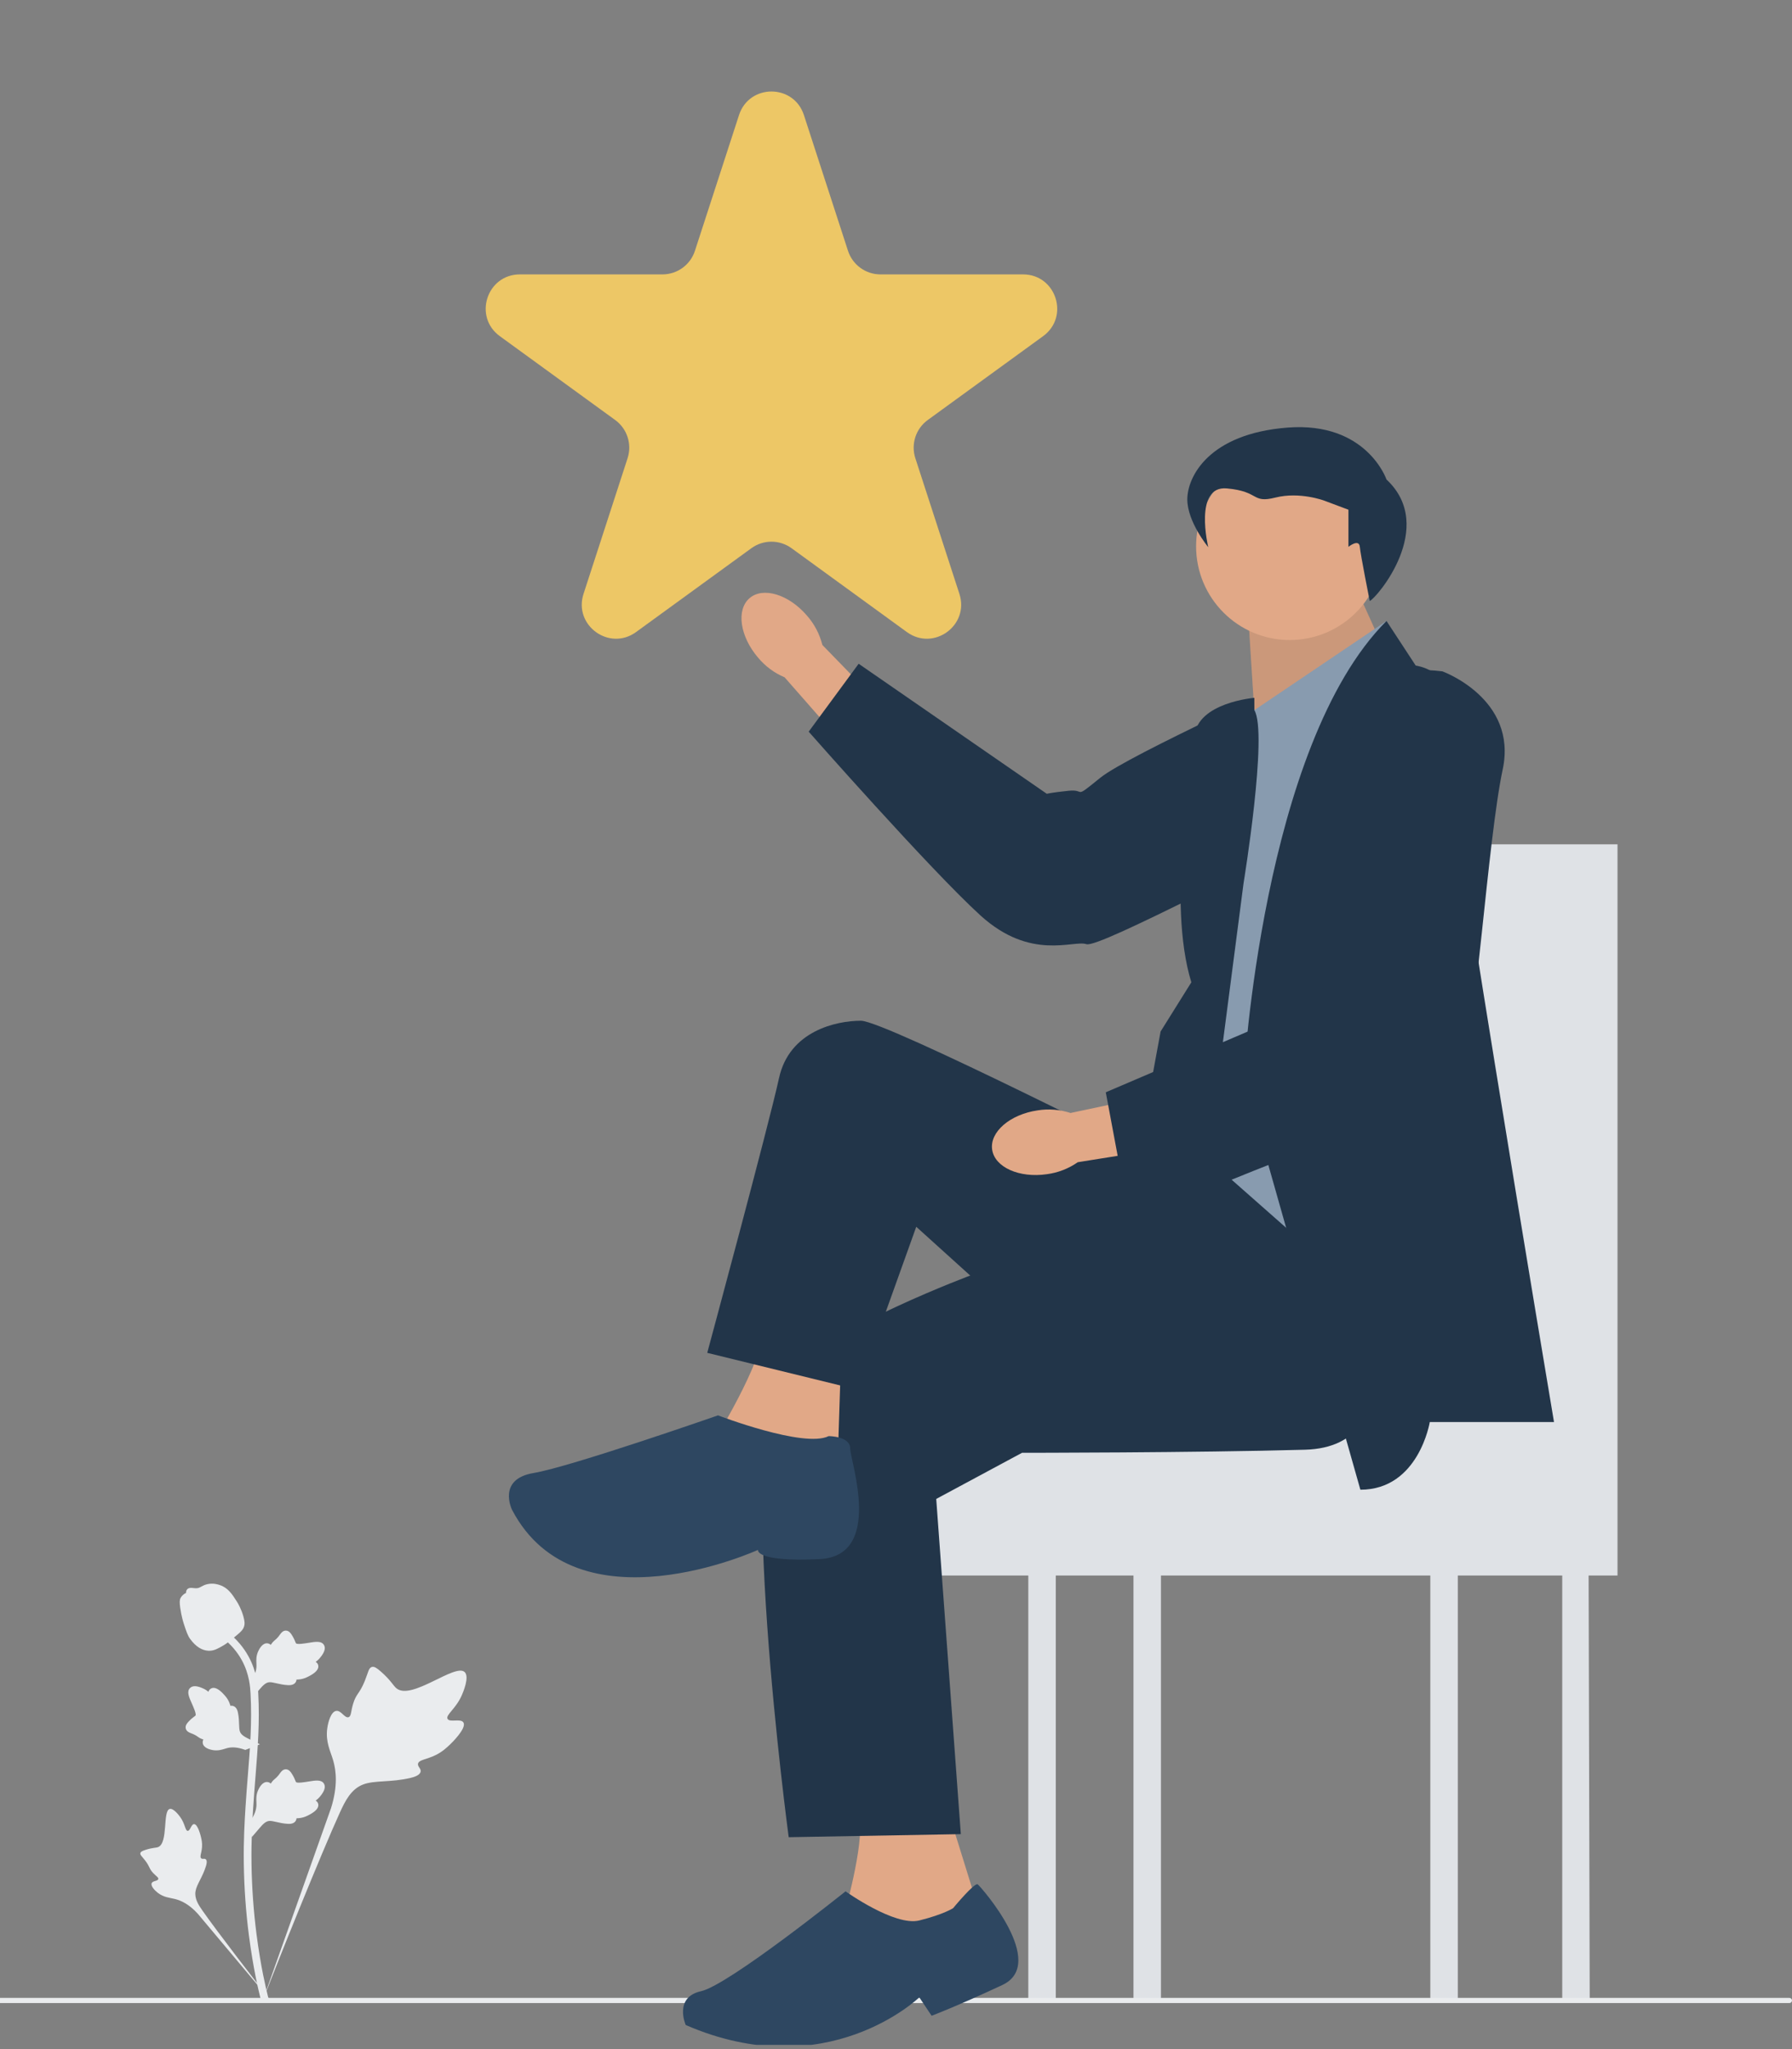 <svg width="105" height="120" viewBox="0 0 105 120" fill="none" xmlns="http://www.w3.org/2000/svg">
<rect x="0" y="0" width="105" height="120" fill="#808080" stroke="none"/>
<g clip-path="url(#clip0_3491_26471)">
<path d="M83.962 49.444V54.903C83.281 56.218 82.614 57.928 81.961 60.069C81.961 60.069 82.962 63.41 83.962 67.446V78.992H58.989L57.255 81.452H52.5V92.267H60.252V117.158H61.862V92.267H66.415V117.158H68.025V92.267H83.807V117.158H85.418V92.267H91.537V117.158H93.147L93.083 92.267H94.776V49.444H83.962Z" fill="#DFE2E6"/>
<path d="M27.154 100.874C27.002 100.617 26.345 100.892 26.224 100.659C26.103 100.427 26.714 100.074 27.063 99.267C27.126 99.122 27.523 98.205 27.229 97.922C26.673 97.385 24.125 99.599 23.233 98.874C23.037 98.715 22.901 98.398 22.308 97.883C22.073 97.678 21.93 97.585 21.793 97.62C21.597 97.669 21.581 97.93 21.372 98.445C21.057 99.217 20.871 99.171 20.688 99.787C20.552 100.244 20.583 100.51 20.422 100.562C20.196 100.635 19.987 100.15 19.7 100.193C19.407 100.238 19.23 100.802 19.174 101.225C19.069 102.019 19.36 102.542 19.522 103.093C19.697 103.691 19.802 104.601 19.396 105.889L15.384 117.193C16.27 114.873 18.834 108.515 19.912 106.152C20.223 105.47 20.567 104.778 21.272 104.505C21.951 104.243 22.884 104.399 24.073 104.113C24.211 104.08 24.597 103.982 24.645 103.755C24.685 103.568 24.459 103.463 24.493 103.288C24.54 103.052 24.986 103.049 25.534 102.778C25.92 102.586 26.16 102.358 26.367 102.163C26.43 102.104 27.357 101.215 27.154 100.874H27.154L27.154 100.874H27.154Z" fill="#EAECEE"/>
<path d="M11.37 106.824C11.201 106.825 11.146 107.227 10.997 107.219C10.848 107.212 10.851 106.81 10.556 106.405C10.502 106.333 10.167 105.873 9.943 105.936C9.519 106.054 9.871 107.943 9.258 108.172C9.123 108.222 8.928 108.198 8.504 108.34C8.336 108.396 8.249 108.44 8.226 108.517C8.194 108.627 8.318 108.71 8.51 108.962C8.798 109.339 8.722 109.417 8.971 109.685C9.156 109.883 9.296 109.945 9.275 110.038C9.246 110.171 8.947 110.133 8.886 110.287C8.823 110.443 9.049 110.693 9.24 110.843C9.6 111.123 9.941 111.131 10.258 111.211C10.602 111.297 11.078 111.509 11.594 112.079L15.984 117.31C15.101 116.206 12.72 113.113 11.872 111.902C11.627 111.553 11.386 111.184 11.456 110.759C11.523 110.35 11.869 109.938 12.071 109.272C12.095 109.194 12.158 108.976 12.061 108.887C11.98 108.814 11.864 108.895 11.787 108.827C11.685 108.736 11.813 108.516 11.837 108.169C11.855 107.924 11.812 107.741 11.776 107.583C11.765 107.535 11.596 106.824 11.37 106.824V106.824L11.37 106.824Z" fill="#EAECEE"/>
<path d="M14.756 107.584L14.654 106.672L14.7 106.602C14.917 106.283 15.027 105.97 15.028 105.673C15.028 105.626 15.026 105.579 15.024 105.531C15.015 105.341 15.004 105.104 15.128 104.828C15.197 104.674 15.391 104.318 15.683 104.362C15.762 104.373 15.822 104.409 15.867 104.452C15.873 104.441 15.88 104.431 15.887 104.419C15.978 104.28 16.05 104.221 16.12 104.164C16.173 104.119 16.228 104.074 16.315 103.967C16.353 103.919 16.382 103.878 16.407 103.843C16.483 103.738 16.581 103.612 16.755 103.614C16.941 103.623 17.039 103.777 17.103 103.879C17.219 104.06 17.271 104.191 17.305 104.278C17.318 104.31 17.332 104.346 17.34 104.357C17.399 104.445 17.887 104.362 18.07 104.332C18.483 104.264 18.839 104.204 18.986 104.464C19.092 104.65 19.013 104.896 18.747 105.215C18.664 105.314 18.575 105.389 18.497 105.448C18.562 105.487 18.62 105.547 18.644 105.64C18.699 105.861 18.509 106.083 18.079 106.3C17.972 106.354 17.828 106.426 17.626 106.461C17.531 106.477 17.446 106.481 17.373 106.483C17.371 106.526 17.361 106.572 17.335 106.619C17.26 106.758 17.102 106.824 16.865 106.808C16.604 106.794 16.39 106.744 16.2 106.701C16.035 106.663 15.892 106.631 15.78 106.638C15.572 106.655 15.412 106.821 15.225 107.037L14.756 107.584H14.756L14.756 107.584Z" fill="#EAECEE"/>
<path d="M15.23 102.15L14.374 102.48L14.295 102.453C13.931 102.325 13.6 102.298 13.313 102.371C13.267 102.383 13.222 102.397 13.176 102.412C12.995 102.468 12.768 102.539 12.47 102.49C12.304 102.462 11.91 102.364 11.879 102.07C11.869 101.991 11.889 101.925 11.919 101.87C11.907 101.867 11.895 101.863 11.882 101.859C11.725 101.806 11.649 101.751 11.576 101.699C11.52 101.658 11.462 101.616 11.336 101.56C11.28 101.535 11.233 101.517 11.193 101.502C11.072 101.456 10.925 101.392 10.883 101.223C10.845 101.041 10.969 100.908 11.051 100.819C11.197 100.662 11.31 100.578 11.386 100.523C11.413 100.502 11.444 100.48 11.453 100.47C11.523 100.389 11.32 99.939 11.244 99.769C11.073 99.388 10.925 99.058 11.139 98.85C11.293 98.701 11.55 98.714 11.926 98.891C12.043 98.946 12.138 99.013 12.215 99.073C12.236 99.001 12.279 98.929 12.364 98.883C12.563 98.773 12.826 98.901 13.145 99.262C13.225 99.352 13.331 99.472 13.416 99.659C13.456 99.746 13.481 99.828 13.502 99.898C13.543 99.889 13.59 99.887 13.642 99.9C13.796 99.938 13.9 100.073 13.944 100.307C13.997 100.563 14.004 100.783 14.009 100.977C14.015 101.147 14.02 101.293 14.056 101.399C14.124 101.596 14.326 101.709 14.582 101.836L15.231 102.15H15.23V102.15Z" fill="#EAECEE"/>
<path d="M14.756 99.461L14.654 98.548L14.7 98.479C14.917 98.159 15.027 97.847 15.028 97.55C15.028 97.503 15.026 97.456 15.024 97.408C15.015 97.217 15.004 96.981 15.128 96.705C15.197 96.551 15.391 96.195 15.683 96.239C15.762 96.25 15.822 96.286 15.867 96.329C15.873 96.318 15.88 96.307 15.887 96.296C15.978 96.157 16.05 96.097 16.12 96.04C16.173 95.996 16.228 95.951 16.315 95.843C16.353 95.796 16.382 95.755 16.407 95.72C16.483 95.615 16.581 95.489 16.755 95.491C16.941 95.5 17.039 95.654 17.103 95.755C17.219 95.937 17.271 96.068 17.305 96.155C17.318 96.187 17.332 96.222 17.34 96.233C17.399 96.321 17.887 96.239 18.07 96.209C18.483 96.14 18.839 96.081 18.986 96.341C19.092 96.527 19.013 96.773 18.747 97.091C18.664 97.191 18.575 97.266 18.497 97.325C18.562 97.364 18.62 97.423 18.644 97.517C18.699 97.738 18.509 97.96 18.079 98.176C17.972 98.231 17.828 98.303 17.626 98.338C17.531 98.354 17.446 98.358 17.373 98.36C17.371 98.403 17.361 98.448 17.335 98.496C17.26 98.634 17.102 98.7 16.865 98.685C16.604 98.671 16.39 98.621 16.2 98.578C16.035 98.54 15.892 98.507 15.78 98.515C15.572 98.532 15.412 98.698 15.225 98.913L14.756 99.461H14.756L14.756 99.461Z" fill="#EAECEE"/>
<path d="M15.69 117.178L15.499 117.058L15.453 116.837L15.499 117.058L15.276 117.084C15.273 117.063 15.26 117.015 15.242 116.941C15.142 116.533 14.838 115.291 14.584 113.335C14.407 111.97 14.307 110.566 14.286 109.162C14.265 107.756 14.332 106.692 14.385 105.837C14.425 105.191 14.474 104.577 14.522 103.978C14.65 102.38 14.771 100.869 14.681 99.197C14.661 98.824 14.62 98.047 14.166 97.22C13.902 96.74 13.54 96.315 13.087 95.955L13.369 95.602C13.868 95.999 14.269 96.471 14.561 97.003C15.065 97.92 15.11 98.766 15.132 99.173C15.223 100.875 15.101 102.4 14.972 104.014C14.925 104.61 14.876 105.222 14.835 105.865C14.783 106.712 14.717 107.767 14.737 109.155C14.758 110.542 14.857 111.929 15.031 113.277C15.282 115.208 15.582 116.431 15.681 116.833C15.733 117.048 15.744 117.093 15.69 117.178H15.69H15.69Z" fill="#EAECEE"/>
<path d="M12.26 96.672C12.241 96.672 12.223 96.672 12.204 96.671C11.819 96.65 11.463 96.42 11.146 95.987C10.997 95.783 10.92 95.551 10.768 95.088C10.745 95.016 10.63 94.654 10.56 94.156C10.515 93.83 10.521 93.694 10.585 93.573C10.657 93.44 10.773 93.346 10.903 93.283C10.898 93.24 10.902 93.195 10.921 93.15C10.998 92.962 11.202 92.987 11.313 92.998C11.369 93.005 11.439 93.015 11.514 93.011C11.633 93.005 11.696 92.97 11.793 92.917C11.885 92.866 12 92.803 12.17 92.768C12.506 92.698 12.787 92.793 12.88 92.825C13.368 92.987 13.609 93.367 13.887 93.806C13.943 93.894 14.134 94.215 14.259 94.655C14.35 94.972 14.338 95.113 14.31 95.218C14.255 95.434 14.123 95.557 13.791 95.83C13.443 96.115 13.268 96.257 13.118 96.344C12.77 96.546 12.551 96.672 12.26 96.672H12.26Z" fill="#EAECEE"/>
<path d="M105 117.153C105 117.236 104.932 117.304 104.849 117.304H0V117.002H104.849C104.932 117.002 105 117.069 105 117.153Z" fill="#EAECEE"/>
<path d="M47.286 36.055C46.22 34.809 44.713 34.35 43.921 35.028C43.128 35.707 43.35 37.266 44.417 38.512C44.836 39.015 45.369 39.411 45.973 39.666L50.556 44.885L52.959 42.682L48.186 37.771C48.027 37.135 47.718 36.547 47.286 36.055Z" fill="#E1A887"/>
<path d="M81.683 42.419C81.683 42.419 82.685 47.008 78.707 48.471C74.728 49.933 64.419 55.551 63.656 55.293C62.893 55.036 60.396 56.292 57.449 53.611C54.503 50.931 47.384 42.848 47.384 42.848L50.312 38.871L61.337 46.487C61.337 46.487 61.573 46.417 62.618 46.309C63.663 46.201 62.846 46.86 64.48 45.541C66.115 44.223 76.549 39.498 76.549 39.498C76.549 39.498 79.61 37.981 81.683 42.419L81.683 42.419V42.419Z" fill="#223549"/>
<path d="M55.668 106.42L57.289 111.643L52.787 114.704L49.545 111.823C49.545 111.823 50.806 107.321 50.265 106.24L55.668 106.42Z" fill="#E1A887"/>
<path d="M78.539 32.403L81.122 38.099L73.566 42.796L73.137 36.005L78.539 32.403Z" fill="#E1A887"/>
<path opacity="0.1" d="M78.539 32.403L81.122 38.099L73.566 42.796L73.137 36.005L78.539 32.403Z" fill="black"/>
<path d="M75.57 37.481C78.6 37.481 81.056 35.025 81.056 31.995C81.056 28.965 78.6 26.509 75.57 26.509C72.54 26.509 70.084 28.965 70.084 31.995C70.084 35.025 72.54 37.481 75.57 37.481Z" fill="#E1A887"/>
<path d="M73.496 41.588L81.24 36.365L79.98 80.487C79.98 80.487 73.587 69.412 68.724 68.871C68.724 68.871 69.264 67.611 69.625 66.89C69.985 66.17 70.525 62.568 70.525 62.568L73.046 43.118L73.496 41.588V41.588Z" fill="#889BAF"/>
<path d="M79.71 87.241L72.866 63.108C72.866 63.108 73.947 43.659 81.24 36.365L82.951 38.976C82.951 38.976 84.643 39.227 84.337 40.362C84.032 41.498 91.055 83.279 91.055 83.279H83.776C83.776 83.279 83.131 87.241 79.71 87.241Z" fill="#223549"/>
<path d="M73.497 41.587V40.867C73.497 40.867 70.165 41.137 69.985 43.118C69.805 45.099 68.364 52.843 69.805 57.526L68.004 60.407L66.743 67.25L70.705 68.331L72.866 51.712C72.866 51.712 74.307 42.938 73.497 41.587V41.587Z" fill="#223549"/>
<path d="M79.89 75.895C79.89 75.895 82.951 84.719 76.468 84.899C69.985 85.079 59.885 85.079 59.885 85.079L54.857 87.781L56.298 107.411L46.213 107.591C46.213 107.591 42.971 83.459 45.853 80.577C48.734 77.696 57.018 74.634 57.018 74.634L66.563 69.772L69.247 66.513L79.89 75.895Z" fill="#223549"/>
<path d="M80.257 35.194C80.64 35.058 84.221 30.861 81.24 28.081C81.24 28.081 80.079 24.684 75.448 25.04C70.816 25.397 69.569 27.93 69.569 29.246C69.569 30.563 70.795 32.043 70.795 32.043C70.795 32.043 69.925 28.425 71.885 28.603C73.844 28.781 73.31 29.494 74.735 29.138C76.16 28.781 77.585 29.316 77.585 29.316L79.01 29.85V32.024C79.01 32.024 79.632 31.525 79.677 32.024C79.723 32.522 80.257 35.194 80.257 35.194Z" fill="#223549"/>
<path d="M49.274 79.677L49.094 85.26L42.071 83.999C42.071 83.999 45.087 79.036 44.659 77.645L49.274 79.677Z" fill="#E1A887"/>
<path d="M48.554 84.102C48.554 84.102 49.815 84.102 49.815 84.822C49.815 85.542 51.796 91.125 48.014 91.305C44.232 91.485 44.412 90.765 44.412 90.765C44.412 90.765 33.787 95.627 30.005 88.424C30.005 88.424 29.104 86.623 31.265 86.263C33.427 85.903 42.071 82.887 42.071 82.887C42.071 82.887 47.114 84.822 48.554 84.102Z" fill="#2E4761"/>
<path d="M55.847 111.746C55.847 111.746 57.108 110.218 57.288 110.352C57.468 110.485 61.43 114.987 58.729 116.248C56.028 117.508 54.587 118.049 54.587 118.049L53.866 116.968C53.866 116.968 48.464 122.191 40.179 118.589C40.179 118.589 39.459 116.968 41.08 116.608C42.701 116.248 49.544 110.76 49.544 110.76C49.544 110.76 52.426 112.826 53.866 112.466C55.307 112.106 55.847 111.746 55.847 111.746Z" fill="#2E4761"/>
<path d="M68.724 68.331C68.724 68.331 51.886 59.777 50.445 59.777C49.004 59.777 46.25 60.369 45.646 63.135C45.042 65.9 41.44 79.226 41.44 79.226L50.265 81.388L53.687 71.843L59.269 76.885L68.724 71.247V68.331Z" fill="#223549"/>
<path d="M60.795 65.026C59.174 65.264 57.982 66.294 58.134 67.326C58.285 68.358 59.723 69.002 61.345 68.763C61.995 68.677 62.614 68.436 63.151 68.062L70.01 66.966L69.427 63.759L62.727 65.179C62.105 64.975 61.443 64.922 60.795 65.026Z" fill="#E1A887"/>
<path d="M84.516 39.316C84.516 39.316 88.932 40.913 88.049 45.059C87.166 49.205 86.424 60.922 85.799 61.43C85.174 61.939 84.907 64.721 81.068 65.785C77.229 66.849 66.213 71.56 66.213 71.56L64.792 63.967L77.112 58.699C77.112 58.699 77.179 58.462 77.644 57.52C78.11 56.578 78.232 57.621 77.988 55.535C77.743 53.449 79.307 42.102 79.307 42.102C79.307 42.102 79.655 38.703 84.516 39.316L84.516 39.316Z" fill="#223549"/>
</g>
<path d="M43.301 6.741C43.9 4.898 46.506 4.898 47.105 6.741L49.687 14.687C49.955 15.511 50.722 16.069 51.589 16.069H59.943C61.881 16.069 62.686 18.548 61.119 19.687L54.36 24.597C53.659 25.107 53.366 26.009 53.633 26.833L56.215 34.779C56.814 36.621 54.705 38.154 53.137 37.015L46.379 32.104C45.678 31.595 44.728 31.595 44.027 32.104L37.269 37.015C35.701 38.154 33.592 36.621 34.191 34.779L36.773 26.833C37.04 26.009 36.747 25.107 36.046 24.597L29.287 19.687C27.72 18.548 28.525 16.069 30.463 16.069H38.817C39.684 16.069 40.452 15.511 40.719 14.687L43.301 6.741Z" fill="#EDC766"/>
<defs>
<clipPath id="clip0_3491_26471">
<rect width="105" height="116.525" fill="white" transform="translate(0 3.228)"/>
</clipPath>
</defs>
</svg>
